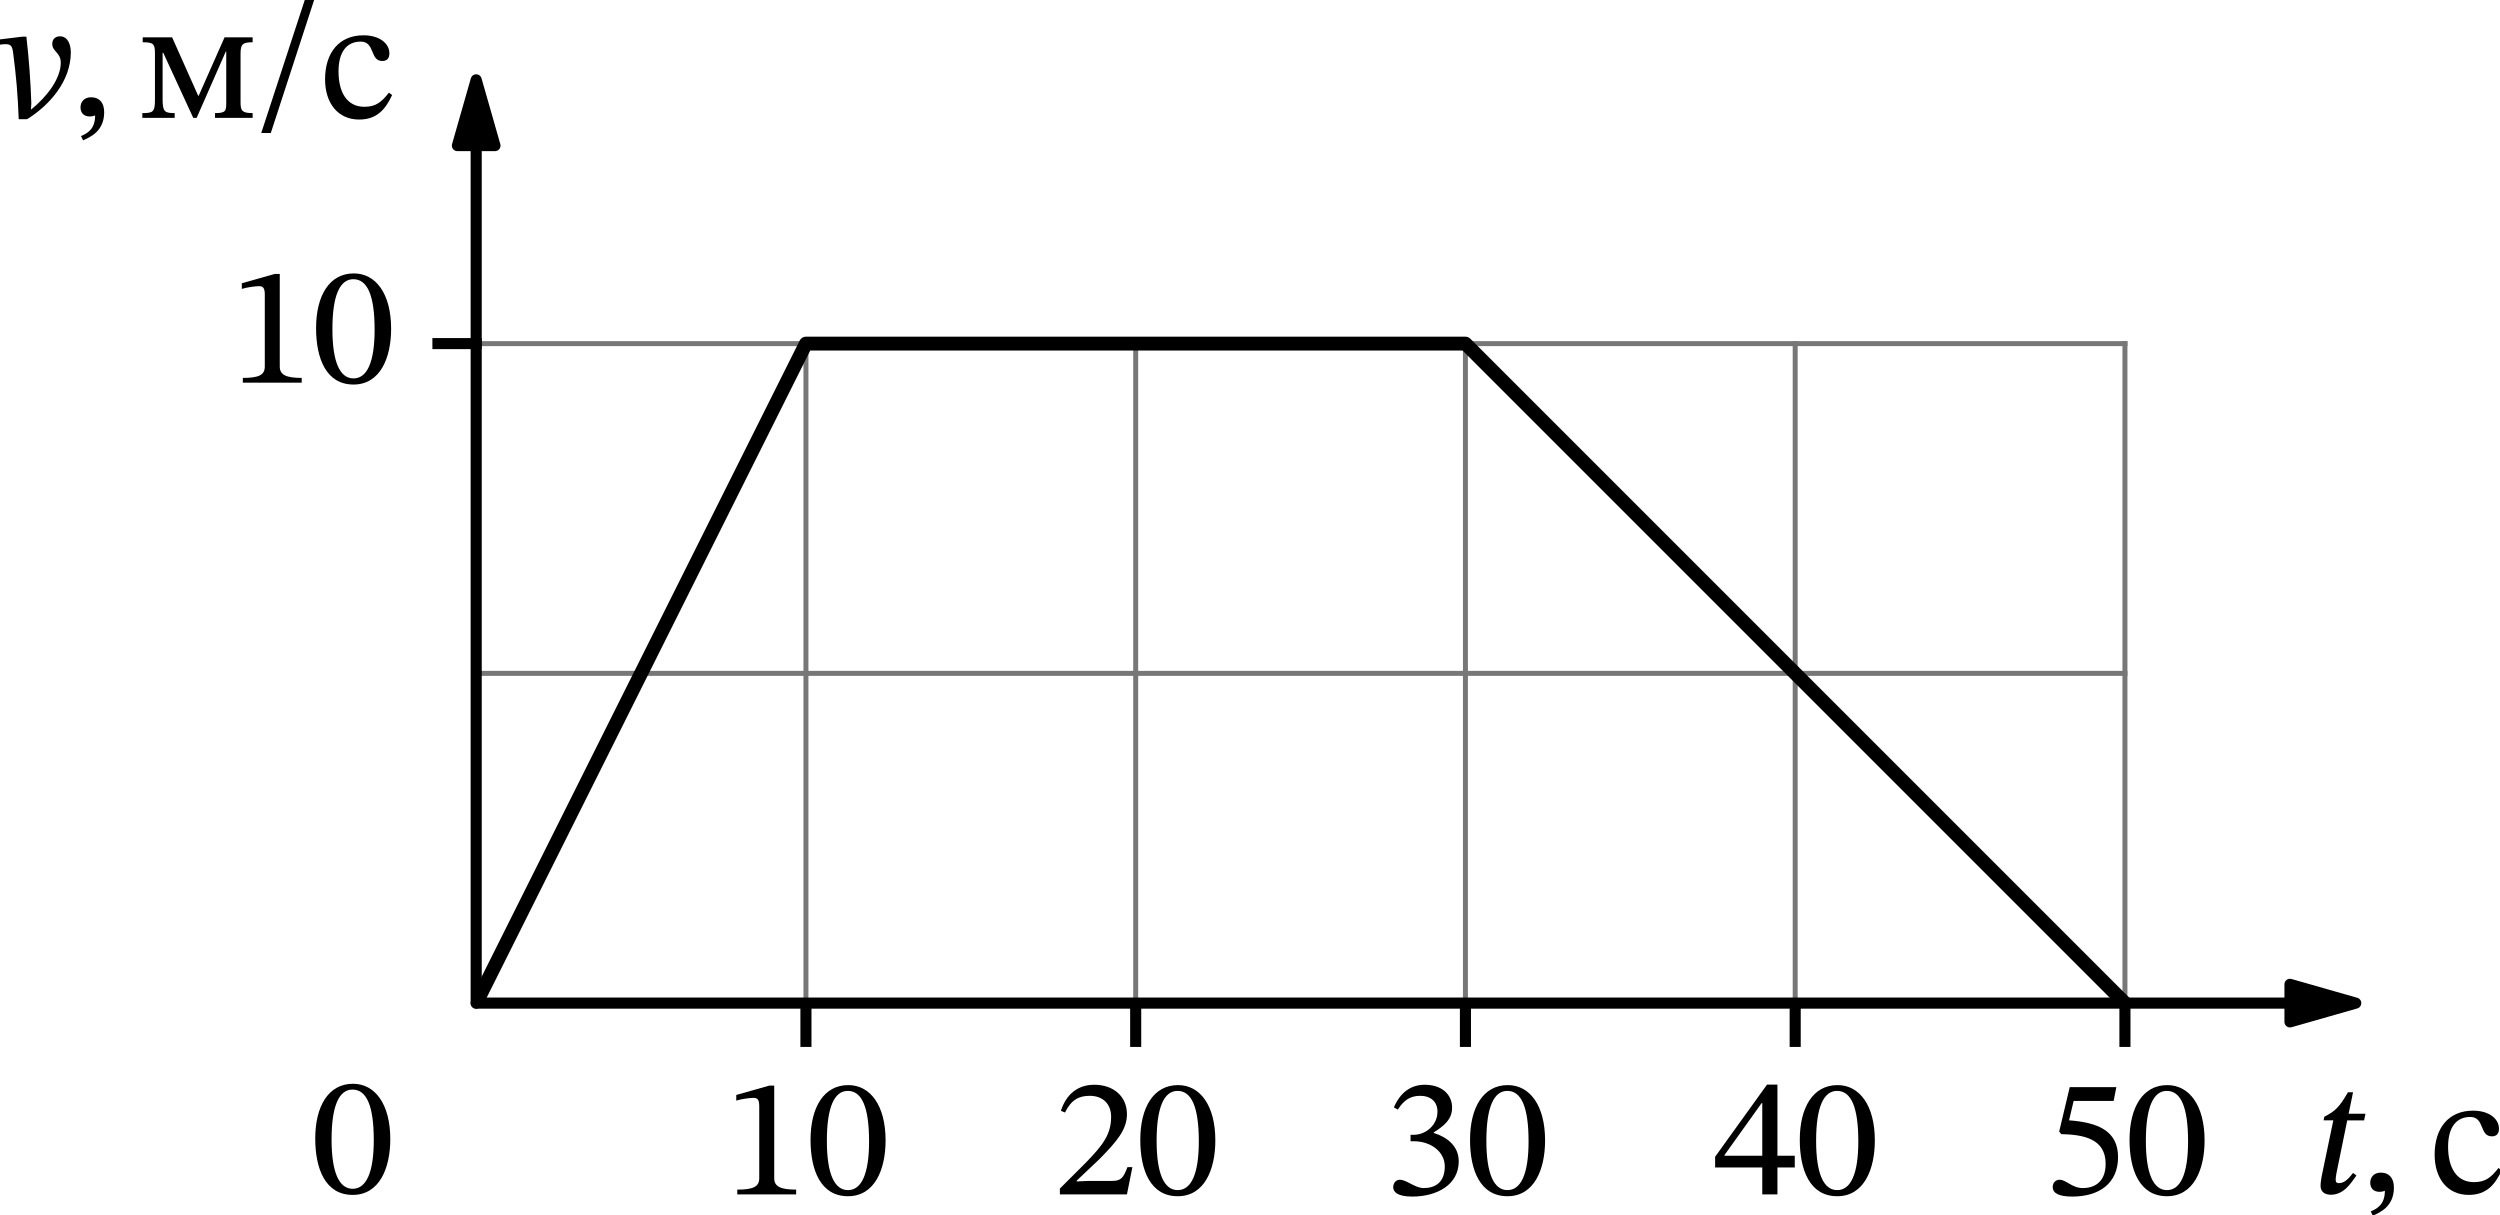 <?xml version="1.0" encoding="UTF-8" standalone="no"?>
<svg
   width="451.251pt"
   height="219.334pt"
   viewBox="0 0 451.251 219.334"
   version="1.1"
   id="svg37"
   sodipodi:docname="44t.svg"
   xmlns:inkscape="http://www.inkscape.org/namespaces/inkscape"
   xmlns:sodipodi="http://sodipodi.sourceforge.net/DTD/sodipodi-0.dtd"
   xmlns:xlink="http://www.w3.org/1999/xlink"
   xmlns="http://www.w3.org/2000/svg"
   xmlns:svg="http://www.w3.org/2000/svg"
   xmlns:rdf="http://www.w3.org/1999/02/22-rdf-syntax-ns#"
   xmlns:cc="http://creativecommons.org/ns#"
   xmlns:dc="http://purl.org/dc/elements/1.1/">
  <sodipodi:namedview
     id="namedview37"
     pagecolor="#ffffff"
     bordercolor="#000000"
     borderopacity="0.25"
     inkscape:showpageshadow="2"
     inkscape:pageopacity="0.0"
     inkscape:pagecheckerboard="0"
     inkscape:deskcolor="#d1d1d1"
     inkscape:document-units="pt" />
  <defs
     id="defs1">
    <style
       type="text/css"
       id="style1">*{stroke-linejoin: round; stroke-linecap: butt}</style>
  </defs>
  <g
     id="figure_1"
     transform="translate(-7.228,-7.078)">
    <g
       id="axes_1">
      <g
         id="line2d_1">
        <path
           d="M 152.7,188.141 V 69.101"
           style="fill:none;stroke:#777777;stroke-width:0.9;stroke-linecap:square"
           id="path3" />
      </g>
      <g
         id="line2d_2">
        <path
           d="M 212.22,188.141 V 69.101"
           style="fill:none;stroke:#777777;stroke-width:0.9;stroke-linecap:square"
           id="path4" />
      </g>
      <g
         id="line2d_3">
        <path
           d="M 271.74,188.141 V 69.101"
           style="fill:none;stroke:#777777;stroke-width:0.9;stroke-linecap:square"
           id="path5" />
      </g>
      <g
         id="line2d_4">
        <path
           d="M 331.26,188.141 V 69.101"
           style="fill:none;stroke:#777777;stroke-width:0.9;stroke-linecap:square"
           id="path6" />
      </g>
      <g
         id="line2d_5">
        <path
           d="M 390.78,188.141 V 69.101"
           style="fill:none;stroke:#777777;stroke-width:0.9;stroke-linecap:square"
           id="path7" />
      </g>
      <g
         id="line2d_6">
        <path
           d="m 93.18,128.621 h 297.6"
           style="fill:none;stroke:#777777;stroke-width:0.9;stroke-linecap:square"
           id="path8" />
      </g>
      <g
         id="line2d_7">
        <path
           d="m 93.18,69.101 h 297.6"
           style="fill:none;stroke:#777777;stroke-width:0.9;stroke-linecap:square"
           id="path9" />
      </g>
      <g
         id="matplotlib.axis_1" />
      <g
         id="matplotlib.axis_2" />
      <g
         id="line2d_8">
        <path
           d="m 93.18,188.141 59.52,-119.04 h 119.04 l 119.04,119.04"
           clip-path="url(#p260d71d256)"
           style="fill:none;stroke:#000000;stroke-width:2.5;stroke-linecap:square"
           id="path10" />
      </g>
      <g
         id="line2d_9">
        <path
           d="m 152.7,188.379 v 6.666"
           style="fill:none;stroke:#000000;stroke-width:2;stroke-linecap:square"
           id="path11" />
      </g>
      <g
         id="line2d_10">
        <path
           d="m 212.22,188.379 v 6.666"
           style="fill:none;stroke:#000000;stroke-width:2;stroke-linecap:square"
           id="path12" />
      </g>
      <g
         id="line2d_11">
        <path
           d="m 271.74,188.379 v 6.666"
           style="fill:none;stroke:#000000;stroke-width:2;stroke-linecap:square"
           id="path13" />
      </g>
      <g
         id="line2d_12">
        <path
           d="m 331.26,188.379 v 6.666"
           style="fill:none;stroke:#000000;stroke-width:2;stroke-linecap:square"
           id="path14" />
      </g>
      <g
         id="line2d_13">
        <path
           d="m 390.78,188.379 v 6.666"
           style="fill:none;stroke:#000000;stroke-width:2;stroke-linecap:square"
           id="path15" />
      </g>
      <g
         id="line2d_14">
        <path
           d="M 86.276,69.101 H 93.18"
           style="fill:none;stroke:#000000;stroke-width:2;stroke-linecap:square"
           id="path16" />
      </g>
      <g
         id="text_1">
        <!-- 10 -->
        <g
           transform="matrix(0.3,0,0,-0.3,137.85,222.662)"
           id="g17">
          <defs
             id="defs16">
            <path
               id="STIXTwoText-Regular-31"
               d="m 2726,0 v 179 c -588,0 -825,115 -825,429 V 4090 H 1715 L 474,3738 v -212 c 198,64 524,103 652,103 160,0 212,-90 212,-314 V 608 C 1338,288 1114,179 512,179 V 0 Z"
               transform="scale(0.016)" />
            <path
               id="STIXTwoText-Regular-30"
               d="m 1581,-70 c 1005,0 1414,1004 1414,2099 0,1318 -576,2080 -1401,2080 C 666,4109 173,3264 173,2048 173,915 550,-70 1581,-70 Z m 0,230 c -512,0 -794,614 -794,1856 0,1267 282,1875 787,1875 525,0 800,-601 800,-1901 C 2374,762 2086,160 1581,160 Z"
               transform="scale(0.016)" />
          </defs>
          <use
             xlink:href="#STIXTwoText-Regular-31"
             id="use16" />
          <use
             xlink:href="#STIXTwoText-Regular-30"
             x="49.5"
             id="use17" />
        </g>
      </g>
      <g
         id="text_2">
        <!-- 20 -->
        <g
           transform="matrix(0.3,0,0,-0.3,197.37,222.662)"
           id="g19">
          <defs
             id="defs17">
            <path
               id="STIXTwoText-Regular-32"
               d="m 2765,0 205,1024 H 2784 C 2637,640 2554,506 2214,506 H 1325 L 877,486 v 32 l 845,800 c 678,685 1043,1127 1043,1696 0,672 -506,1108 -1229,1108 -621,0 -1056,-359 -1254,-980 l 153,-64 c 237,480 519,628 935,628 492,0 800,-308 800,-788 0,-672 -320,-1075 -954,-1728 L 243,218 V 0 Z"
               transform="scale(0.016)" />
          </defs>
          <use
             xlink:href="#STIXTwoText-Regular-32"
             id="use18" />
          <use
             xlink:href="#STIXTwoText-Regular-30"
             x="49.5"
             id="use19" />
        </g>
      </g>
      <g
         id="text_3">
        <!-- 30 -->
        <g
           transform="matrix(0.3,0,0,-0.3,256.89,222.662)"
           id="g21">
          <defs
             id="defs19">
            <path
               id="STIXTwoText-Regular-33"
               d="m 1094,-83 c 935,0 1748,448 1748,1325 0,569 -429,908 -941,1068 v 20 c 403,256 691,492 691,934 0,486 -378,858 -1030,858 -525,0 -922,-295 -1159,-852 l 147,-83 c 218,339 455,519 839,519 397,0 653,-218 653,-596 0,-518 -455,-870 -890,-870 h -122 v -243 h 128 c 615,0 1159,-378 1159,-947 C 2317,422 1926,237 1523,237 1197,237 883,550 627,550 461,550 378,403 378,269 378,102 518,-83 1094,-83 Z"
               transform="scale(0.016)" />
          </defs>
          <use
             xlink:href="#STIXTwoText-Regular-33"
             id="use20" />
          <use
             xlink:href="#STIXTwoText-Regular-30"
             x="49.5"
             id="use21" />
        </g>
      </g>
      <g
         id="text_4">
        <!-- 40 -->
        <g
           transform="matrix(0.3,0,0,-0.3,316.41,222.662)"
           id="g23">
          <defs
             id="defs21">
            <path
               id="STIXTwoText-Regular-34"
               d="m 2426,0 v 1011 h 652 v 442 H 2426 V 4128 H 2035 L 83,1414 V 1011 H 1856 V 0 Z M 435,1478 1830,3430 h 26 V 1453 H 435 Z"
               transform="scale(0.016)" />
          </defs>
          <use
             xlink:href="#STIXTwoText-Regular-34"
             id="use22" />
          <use
             xlink:href="#STIXTwoText-Regular-30"
             x="49.5"
             id="use23" />
        </g>
      </g>
      <g
         id="text_5">
        <!-- 50 -->
        <g
           transform="matrix(0.3,0,0,-0.3,375.93,222.662)"
           id="g25">
          <defs
             id="defs23">
            <path
               id="STIXTwoText-Regular-35"
               d="m 1114,-83 c 1017,0 1721,499 1721,1485 0,1004 -787,1305 -1843,1382 l 173,730 h 1504 l 102,518 H 1018 L 621,2362 698,2266 C 1542,2246 2368,2093 2368,1146 2368,480 1965,237 1510,237 1101,237 890,550 634,550 474,550 378,422 378,275 378,38 621,-83 1114,-83 Z"
               transform="scale(0.016)" />
          </defs>
          <use
             xlink:href="#STIXTwoText-Regular-35"
             id="use24" />
          <use
             xlink:href="#STIXTwoText-Regular-30"
             x="49.5"
             id="use25" />
        </g>
      </g>
      <g
         id="text_6">
        <!-- $10$ -->
        <g
           transform="matrix(0.3,0,0,-0.3,48.6,76.39)"
           id="g27">
          <use
             xlink:href="#STIXTwoText-Regular-31"
             transform="translate(0,0.797)"
             id="use26" />
          <use
             xlink:href="#STIXTwoText-Regular-30"
             transform="translate(49.5,0.797)"
             id="use27" />
        </g>
      </g>
      <g
         id="text_7">
        <!-- $t,\rm{с}$ -->
        <g
           transform="matrix(0.3,0,0,-0.3,424.428,222.662)"
           id="g30">
          <defs
             id="defs27">
            <path
               id="STIXTwoText-Italic-74"
               d="m 736,-58 c 506,0 774,474 960,724 l -128,96 C 1344,474 1210,378 1024,378 c -90,0 -109,64 -109,134 0,109 45,320 45,320 l 390,1907 h 634 l 51,250 h -633 l 166,806 H 1376 C 1056,3238 896,3085 486,2874 L 461,2739 H 826 L 390,646 C 378,582 346,390 346,282 346,83 467,-58 736,-58 Z"
               transform="scale(0.016)" />
            <path
               id="STIXTwoText-Regular-2c"
               d="m 448,-845 c 256,115 794,333 794,1056 0,352 -173,563 -493,563 C 493,774 352,602 352,397 352,211 454,51 704,51 c 70,0 128,13 198,39 0,-519 -294,-672 -531,-775 z"
               transform="scale(0.016)" />
            <path
               id="STIXTwoText-Regular-441"
               d="M 2611,947 C 2323,576 2106,416 1690,416 c -660,0 -973,550 -973,1331 0,736 313,1120 832,1120 550,0 339,-729 813,-729 179,0 268,102 268,288 0,371 -371,678 -972,678 C 736,3104 211,2451 211,1446 211,557 691,-64 1491,-64 c 685,0 999,403 1242,922 z"
               transform="scale(0.016)" />
          </defs>
          <use
             xlink:href="#STIXTwoText-Italic-74"
             transform="translate(0,0.703)"
             id="use28" />
          <use
             xlink:href="#STIXTwoText-Regular-2c"
             transform="translate(29.8,0.703)"
             id="use29" />
          <use
             xlink:href="#STIXTwoText-Regular-441"
             transform="translate(70.8,0.703)"
             id="use30" />
        </g>
      </g>
      <g
         id="text_8">
        <!-- $v,\rm{м/с}$ -->
        <g
           transform="matrix(0.3,0,0,-0.3,7.2,28.378)"
           id="g35">
          <defs
             id="defs30">
            <path
               id="STIXTwoText-Italic-76"
               d="m 1024,-51 c 864,537 1645,1446 1645,2515 0,250 -90,602 -410,602 -153,0 -288,-90 -288,-282 0,-301 320,-320 320,-710 0,-589 -505,-1268 -1107,-1754 h -13 l 13,224 c -26,800 -90,1690 -186,2509 H 845 L 6,2950 v -198 c 84,13 141,19 205,19 211,0 263,-77 295,-377 C 614,1562 672,915 710,-51 Z"
               transform="scale(0.016)" />
            <path
               id="STIXTwoText-Regular-43c"
               d="m 1331,0 v 179 c -371,0 -454,45 -454,512 v 1754 h 25 L 2029,0 h 128 l 1094,2490 h 19 V 576 c 0,-320 -19,-397 -422,-397 V 0 h 1414 v 179 c -390,0 -454,83 -454,397 v 1850 c 0,358 96,416 454,416 v 185 H 3206 L 2234,832 h -20 L 1235,3027 H 128 v -185 c 397,0 461,-58 461,-410 V 691 C 589,224 525,179 115,179 V 0 Z"
               transform="scale(0.016)" />
            <path
               id="STIXTwoText-Regular-2f"
               d="M 589,-570 2253,4538 H 1901 L 230,-570 Z"
               transform="scale(0.016)" />
          </defs>
          <use
             xlink:href="#STIXTwoText-Italic-76"
             transform="translate(0,0.094)"
             id="use31" />
          <use
             xlink:href="#STIXTwoText-Regular-2c"
             transform="translate(42.9,0.094)"
             id="use32" />
          <use
             xlink:href="#STIXTwoText-Regular-43c"
             transform="translate(83.9,0.094)"
             id="use33" />
          <use
             xlink:href="#STIXTwoText-Regular-2f"
             transform="translate(153.6,0.094)"
             id="use34" />
          <use
             xlink:href="#STIXTwoText-Regular-441"
             transform="translate(192.3,0.094)"
             id="use35" />
        </g>
      </g>
      <g
         id="text_9">
        <!-- $0$ -->
        <g
           transform="matrix(0.3,0,0,-0.3,63.3,222.662)"
           id="g36">
          <use
             xlink:href="#STIXTwoText-Regular-30"
             transform="translate(0,0.797)"
             id="use36" />
        </g>
      </g>
      <g
         id="patch_3">
        <path
           d="m 432.444,188.141 -11.874,3.393 v -3.387 H 93.18 v -0.012 h 327.39 v -3.387 z"
           style="stroke:#000000;stroke-width:2;stroke-linejoin:miter"
           id="path36" />
      </g>
      <g
         id="patch_4">
        <path
           d="m 93.18,21.485 3.393,11.874 H 93.183 V 188.141 h -0.006 V 33.359 H 89.787 Z"
           style="stroke:#000000;stroke-width:2;stroke-linejoin:miter"
           id="path37" />
      </g>
    </g>
  </g>
  <defs
     id="defs37">
    <clipPath
       id="p260d71d256">
      <rect
         x="93.18"
         y="9.581"
         width="357.12"
         height="178.56"
         id="rect37" />
    </clipPath>
  </defs>
</svg>
